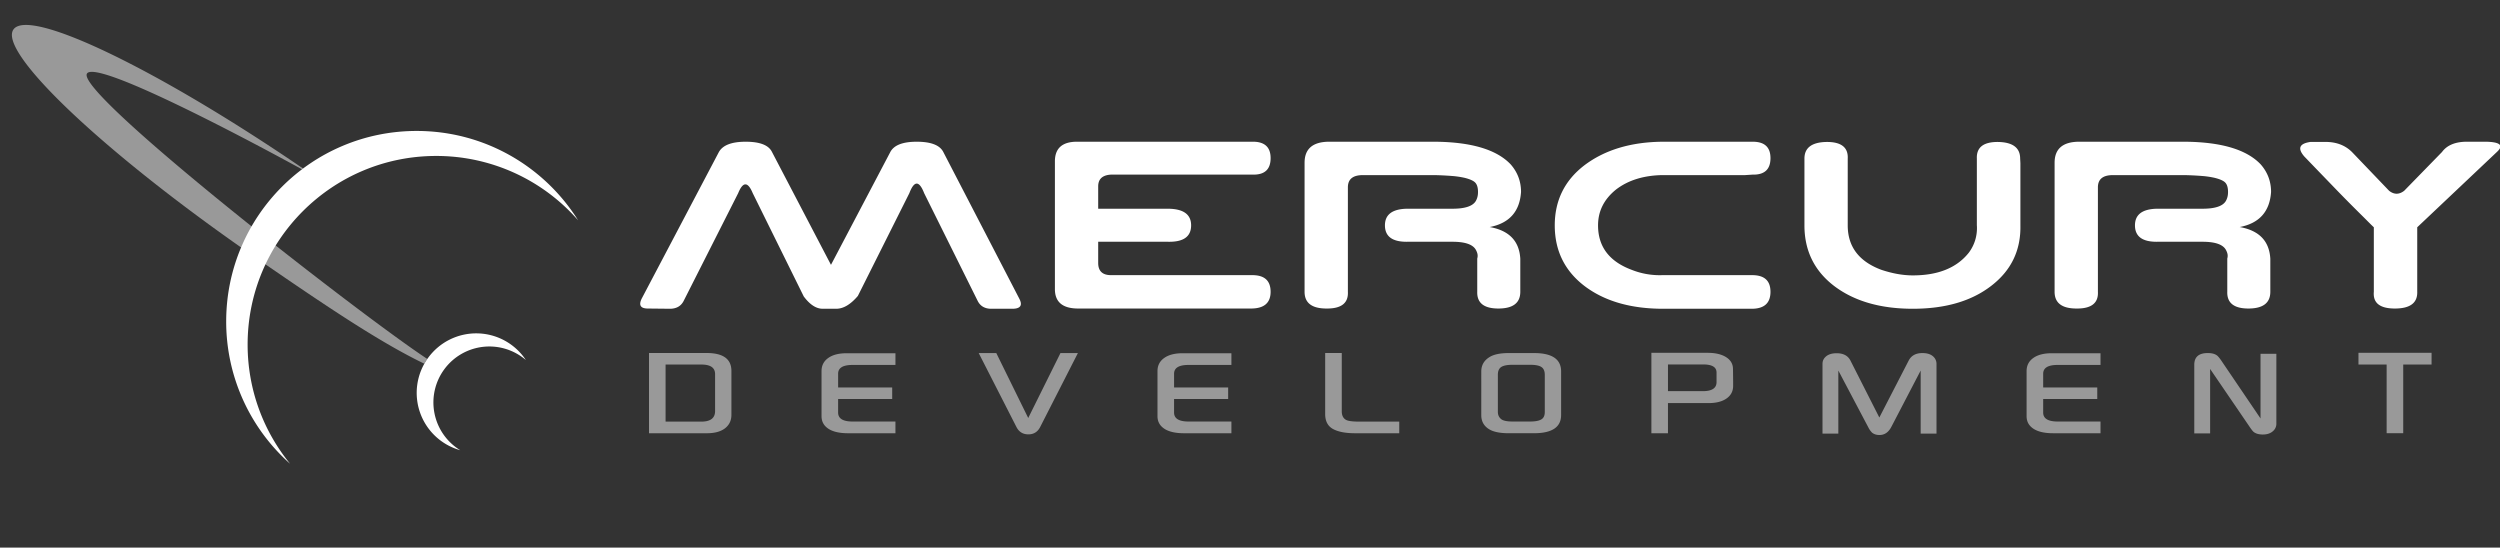 <svg width="210" height="46" xmlns="http://www.w3.org/2000/svg"><rect width="100%" height="100%" fill="#333333" stroke="none"/><g fill="#FFF"><path d="M24.365 38.954A15.96 15.96 0 0 1 19 27c0-8.837 7.163-16 16-16 5.718 0 10.736 3 13.565 7.511A15.804 15.804 0 0 0 36.641 13.1c-8.749 0-15.841 7.092-15.841 15.842 0 3.797 1.336 7.283 3.565 10.012zm14.297-1.135a5 5 0 1 1 5.51-7.577 4.7 4.7 0 1 0-5.51 7.577zM57.43 25.273c-.217.429-.59.65-1.12.663l-1.932-.02c-.585-.014-.742-.294-.47-.844l6.468-12.283c.32-.59 1.073-.884 2.257-.884 1.185 0 1.92.28 2.205.844l4.964 9.498 4.974-9.458c.3-.59 1.041-.884 2.226-.884 1.184 0 1.926.28 2.226.844l6.385 12.323c.299.562.122.85-.534.864h-1.86c-.515-.014-.881-.234-1.096-.663l-4.494-9.046c-.418-1.072-.833-1.072-1.244 0L72.06 24.86c-.613.717-1.216 1.075-1.808 1.075h-1.15c-.543 0-1.073-.345-1.587-1.034l-4.285-8.675c-.412-.985-.819-.985-1.223 0l-4.577 9.046v.001zm34.818-4.965v1.779c0 .683.36 1.025 1.076 1.025h11.872c1.024 0 1.535.465 1.535 1.398 0 .937-.55 1.406-1.65 1.406H90.566c-1.303 0-1.954-.543-1.954-1.628V13.553c0-1.099.62-1.649 1.86-1.649h14.724c1.024-.013 1.535.446 1.535 1.378 0 .951-.504 1.413-1.514 1.386H93.324c-.717.04-1.076.37-1.076.986v1.88h5.935c1.248.026 1.871.491 1.871 1.397 0 .944-.644 1.404-1.933 1.377h-5.873zm26.01 0c-1.282.027-1.923-.433-1.923-1.377 0-.906.613-1.37 1.84-1.398h3.834c1.045 0 1.696-.214 1.954-.643.056-.094.102-.203.136-.327.035-.123.053-.27.053-.437 0-.356-.076-.615-.226-.779-.15-.164-.46-.303-.933-.417a7.321 7.321 0 0 0-1.05-.15c-.479-.037-.958-.06-1.438-.071h-6.02c-.842 0-1.263.341-1.263 1.025v8.776c.048.95-.551 1.42-1.798 1.406-1.226 0-1.84-.469-1.84-1.406V13.674c0-1.167.68-1.756 2.038-1.77h8.82c3.127.014 5.284.654 6.469 1.92.57.657.856 1.424.856 2.302-.111 1.648-.989 2.63-2.633 2.945 1.63.288 2.487 1.176 2.571 2.663v2.776c0 .937-.613 1.406-1.84 1.406-1.212 0-1.804-.469-1.776-1.406v-2.795a.78.78 0 0 0 .01-.417 1.319 1.319 0 0 0-.136-.327c-.258-.443-.91-.663-1.954-.663h-3.751zm30.462 4.202c0 .937-.512 1.413-1.537 1.426h-7.481c-2.724 0-4.93-.64-6.615-1.92-1.658-1.273-2.488-2.968-2.488-5.085 0-2.09.83-3.773 2.488-5.046 1.714-1.294 3.898-1.954 6.552-1.98h7.544c1.025-.014 1.537.445 1.537 1.377 0 .95-.506 1.413-1.515 1.386l-.607.04h-6.96c-1.58.028-2.88.433-3.897 1.217-1.004.811-1.505 1.812-1.505 3.006 0 1.782.937 3.025 2.811 3.729a6.35 6.35 0 0 0 2.592.452h7.544c1.025 0 1.537.465 1.537 1.397v.001zm20.993-10.817v5.238c.042 2.103-.777 3.799-2.456 5.085-1.658 1.28-3.853 1.92-6.582 1.92-2.725 0-4.93-.64-6.616-1.92-1.658-1.272-2.487-2.968-2.487-5.085v-5.61c0-.904.613-1.37 1.84-1.396 1.246-.014 1.846.452 1.796 1.397v5.609c0 1.782.937 3.025 2.811 3.728.941.316 1.826.473 2.656.473 2.117 0 3.68-.63 4.691-1.89.244-.321.426-.677.548-1.065a3.49 3.49 0 0 0 .142-1.266v-5.59c-.042-.944.557-1.41 1.797-1.396 1.226.026 1.84.492 1.84 1.397l.02.371zm11.547 6.615c-1.282.027-1.923-.433-1.923-1.377 0-.906.613-1.37 1.84-1.398h3.834c1.045 0 1.697-.214 1.954-.643.056-.094.102-.203.136-.327.035-.123.053-.27.053-.437 0-.356-.075-.615-.225-.779-.15-.164-.461-.303-.935-.417a7.321 7.321 0 0 0-1.05-.15c-.478-.037-.957-.06-1.437-.071h-6.02c-.843 0-1.263.341-1.263 1.025v8.776c.048.95-.551 1.42-1.798 1.406-1.226 0-1.84-.469-1.84-1.406V13.674c0-1.167.68-1.756 2.038-1.77h8.82c3.128.014 5.284.654 6.469 1.92.57.657.857 1.424.857 2.302-.112 1.648-.99 2.63-2.634 2.945 1.63.288 2.487 1.176 2.571 2.663v2.776c0 .937-.614 1.406-1.84 1.406-1.212 0-1.803-.469-1.775-1.406v-2.795a.78.78 0 0 0 .009-.417 1.318 1.318 0 0 0-.136-.327c-.257-.443-.909-.663-1.954-.663h-3.751zm21.788 4.232c.014.917-.614 1.376-1.88 1.376-1.262 0-1.85-.47-1.767-1.407v-5.418l-.189-.18c-.068-.068-.175-.173-.318-.317-.199-.2-.399-.4-.6-.598a135.444 135.444 0 0 1-2.54-2.579 939.391 939.391 0 0 1-2.195-2.276c-.585-.677-.414-1.082.512-1.217h1.16c.996-.027 1.794.275 2.393.905l3.062 3.197c.418.328.84.328 1.265 0l3.177-3.257c.424-.576 1.125-.865 2.1-.865h1.599c1.205.027 1.508.315.909.865l-6.688 6.322v5.449z"/><path d="M7.313 6.17C6.175 7.711 30.315 26.491 35.89 30.15c-.09.13-.173.262-.25.399-3.652-1.759-8.07-4.7-14.391-9.069C8.761 12.848-.242 4.332 1.14 2.462c1.352-1.83 12.152 3.38 24.318 11.694l-.09.068c-3.609-1.985-17.171-9.25-18.055-8.055zm54.126 28.679c0 .471-.178.846-.535 1.125-.357.278-.867.418-1.53.418h-4.857v-6.74h4.83c1.395 0 2.092.502 2.092 1.507v3.69zm-1.371-.323v-3.097c0-.539-.383-.808-1.149-.808h-3.01v4.794h3.01c.766 0 1.149-.297 1.149-.89v.001zm14.876-1.01h-4.542v1.138c0 .503.405.754 1.217.754h3.598v.984h-3.976c-.686 0-1.22-.115-1.602-.344-.42-.256-.63-.617-.63-1.084v-3.791c0-.466.186-.833.56-1.1.373-.268.888-.401 1.547-.401h4.101v.983h-3.612c-.802 0-1.203.247-1.203.74v1.152h4.542v.969zm15.599-3.858l-3.171 6.215c-.21.408-.54.613-.988.613-.457 0-.79-.205-1-.613l-3.172-6.215h1.477l2.682 5.454 2.708-5.454h1.464zm12.622 3.858h-4.543v1.138c0 .503.406.754 1.218.754h3.598v.984h-3.975c-.687 0-1.221-.115-1.604-.344-.42-.256-.63-.617-.63-1.084v-3.791c0-.466.186-.833.56-1.1.374-.268.89-.401 1.547-.401h4.102v.983h-3.612c-.802 0-1.204.247-1.204.74v1.152h4.543v.969zm14.373 2.876h-3.703c-.813 0-1.435-.12-1.87-.361-.433-.24-.65-.659-.65-1.256v-5.123h1.393v4.887c0 .346.114.586.342.72.173.105.542.156 1.107.156h3.38v.977h.001zm13.596-1.529c0 1.019-.763 1.528-2.29 1.528h-2.107c-.737 0-1.288-.112-1.651-.336-.439-.27-.658-.662-.658-1.18V31.2c0-.512.223-.909.671-1.192.355-.233.901-.35 1.638-.35h2.121c1.517 0 2.276.514 2.276 1.542v3.663zm-1.372-.243v-3.138c0-.314-.096-.532-.287-.656-.192-.124-.506-.184-.946-.184h-1.463c-.448 0-.767.06-.958.184-.192.124-.287.342-.287.656v3.111c0 .279.105.492.315.64.172.117.482.175.93.175h1.463c.43 0 .742-.058.939-.175.196-.116.294-.32.294-.613zm15.822-2.208c0 .448-.185.802-.553 1.06-.369.259-.873.388-1.512.388h-3.41v2.532h-1.392v-6.754h4.732c.61 0 1.109.11 1.49.33.411.242.621.574.631.996.009.454.014.936.014 1.448zm-1.394-.317v-.801c0-.453-.37-.68-1.112-.68h-2.968v2.243h2.932c.766 0 1.148-.255 1.148-.762zm18.476 4.33h-1.33v-5.3l-2.457 4.72c-.238.463-.572.695-1.001.695-.257 0-.467-.068-.63-.202a1.746 1.746 0 0 1-.315-.451l-2.513-4.762v5.3h-1.33V30.56c0-.256.105-.468.315-.636.21-.169.502-.252.875-.252.565 0 .952.209 1.162.625l2.422 4.774 2.464-4.78c.22-.423.602-.633 1.148-.633.382 0 .676.086.881.259a.83.83 0 0 1 .309.663v5.845zm13.504-2.909h-4.543v1.138c0 .503.407.754 1.218.754h3.598v.984h-3.976c-.686 0-1.22-.115-1.603-.344-.42-.256-.63-.617-.63-1.084v-3.791c0-.466.187-.833.56-1.1.374-.268.89-.401 1.547-.401h4.102v.983h-3.612c-.802 0-1.204.247-1.204.74v1.152h4.543v.969zm15.045 2.067a.804.804 0 0 1-.287.633c-.21.189-.493.283-.848.283-.331 0-.587-.071-.77-.215-.08-.063-.22-.246-.42-.546l-3.24-4.747v5.414h-1.33V30.64c0-.655.377-.983 1.134-.983.345 0 .606.07.783.21.098.074.243.257.434.544l3.213 4.74V29.72h1.33v5.864l.001-.001zm13.036-4.962h-2.38v5.77h-1.393v-5.77h-2.366v-.983h6.14l-.001.983z" fill-opacity=".5"/></g></svg>